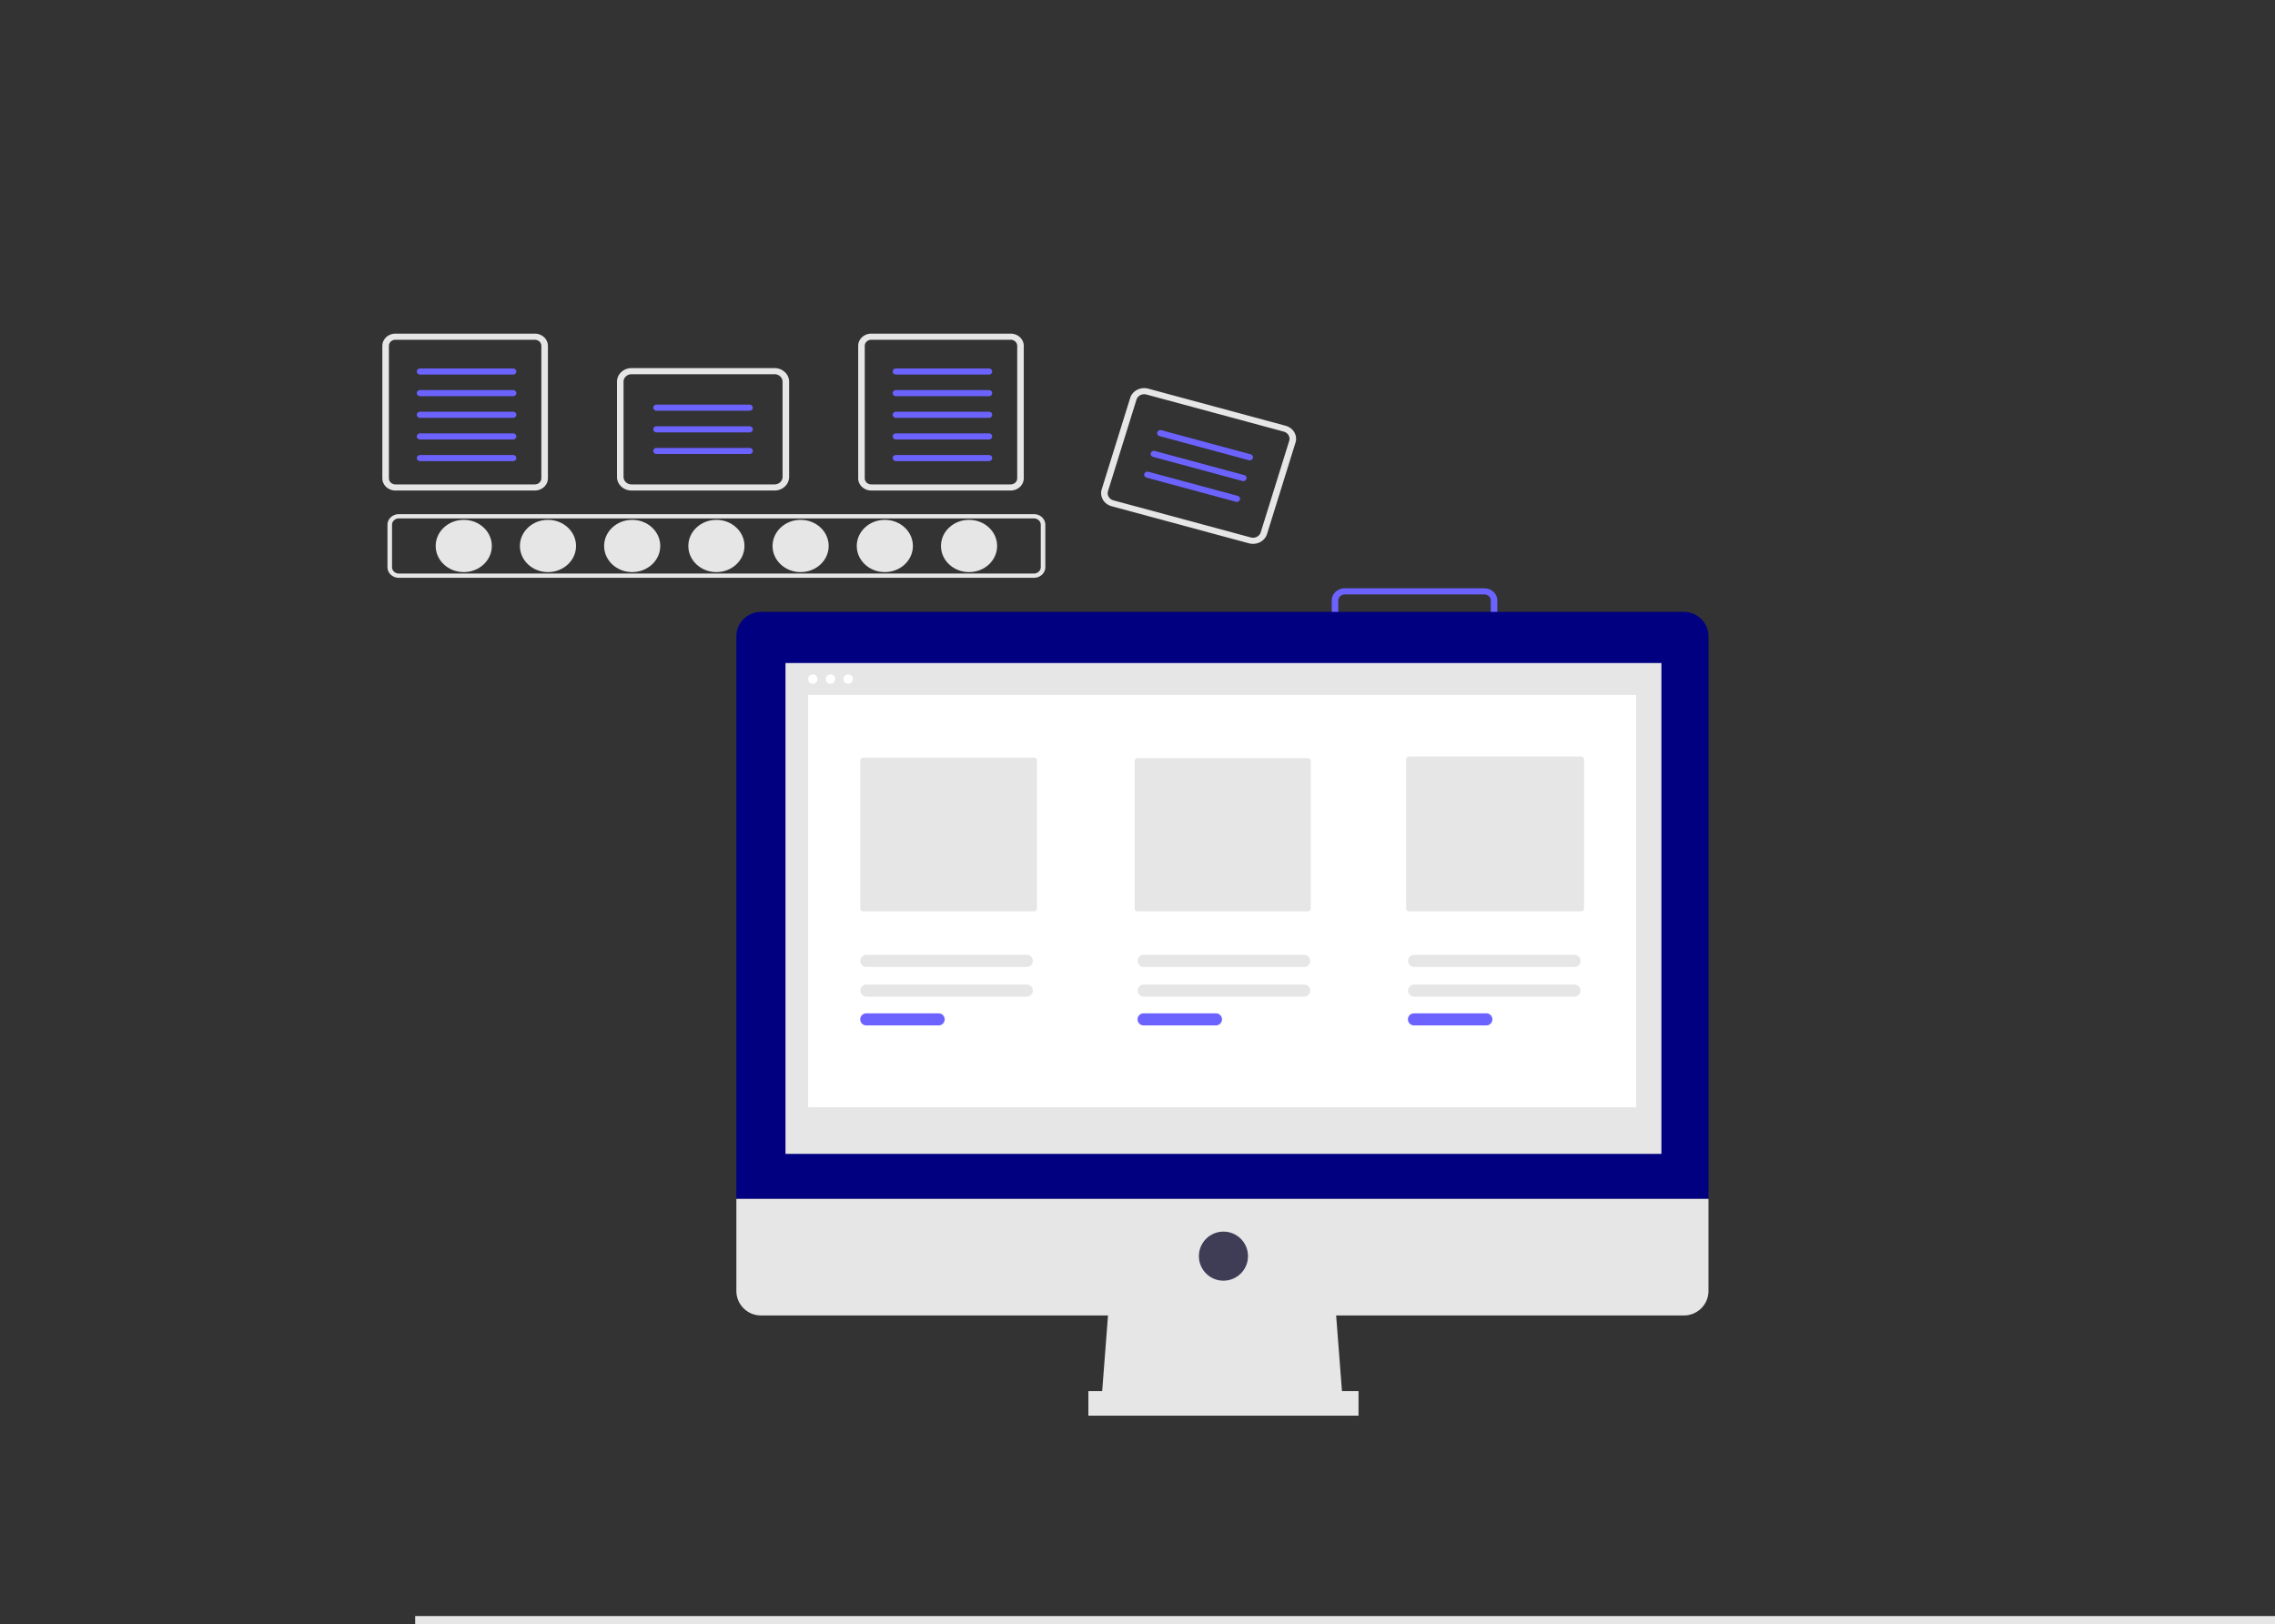 <?xml version="1.0" encoding="UTF-8" standalone="no"?>
<svg
   xmlns:dc="http://purl.org/dc/elements/1.1/"
   xmlns:cc="http://creativecommons.org/ns#"
   xmlns:rdf="http://www.w3.org/1999/02/22-rdf-syntax-ns#"
   xmlns:svg="http://www.w3.org/2000/svg"
   xmlns="http://www.w3.org/2000/svg"
   xmlns:sodipodi="http://sodipodi.sourceforge.net/DTD/sodipodi-0.dtd"
   xmlns:inkscape="http://www.inkscape.org/namespaces/inkscape"
   data-name="Layer 1"
   width="855.418"
   height="610.775"
   viewBox="0 0 855.418 610.775"
   version="1.1"
   id="svg116"
   sodipodi:docname="undraw_data_processing_yrrv.svg"
   inkscape:version="1.0.2 (e86c870879, 2021-01-15, custom)">
  <rect x="0" y="0" width="855.418" height="610.775" fill="#333333" stroke="none"/>
  <defs
     id="defs120" />
  <sodipodi:namedview
     pagecolor="#ffffff"
     bordercolor="#666666"
     borderopacity="1"
     objecttolerance="10"
     gridtolerance="10"
     guidetolerance="10"
     inkscape:pageopacity="0"
     inkscape:pageshadow="2"
     inkscape:window-width="1920"
     inkscape:window-height="1014"
     id="namedview118"
     showgrid="false"
     inkscape:zoom="1.2033885"
     inkscape:cx="427.7092"
     inkscape:cy="305.00957"
     inkscape:window-x="-8"
     inkscape:window-y="-8"
     inkscape:window-maximized="1"
     inkscape:current-layer="svg116" />
  <ellipse
     cx="174.376"
     cy="205.335"
     fill="#e6e6e6"
     id="circle2"
     rx="10.555"
     ry="9.83"
     style="stroke-width:0.747" />
  <ellipse
     cx="206.042"
     cy="205.335"
     fill="#e6e6e6"
     id="circle4"
     rx="10.555"
     ry="9.83"
     style="stroke-width:0.747" />
  <ellipse
     cx="237.707"
     cy="205.335"
     fill="#e6e6e6"
     id="circle6"
     rx="10.555"
     ry="9.83"
     style="stroke-width:0.747" />
  <ellipse
     cx="269.372"
     cy="205.335"
     fill="#e6e6e6"
     id="circle8"
     rx="10.555"
     ry="9.83"
     style="stroke-width:0.747" />
  <ellipse
     cx="301.038"
     cy="205.335"
     fill="#e6e6e6"
     id="circle10"
     rx="10.555"
     ry="9.83"
     style="stroke-width:0.747" />
  <ellipse
     cx="332.703"
     cy="205.335"
     fill="#e6e6e6"
     id="circle12"
     rx="10.555"
     ry="9.83"
     style="stroke-width:0.747" />
  <ellipse
     cx="364.369"
     cy="205.335"
     fill="#e6e6e6"
     id="circle14"
     rx="10.555"
     ry="9.83"
     style="stroke-width:0.747" />
  <path
     d="M 388.759,217.306 H 149.985 a 4.3,4.005 0 0 1 -4.295,-4 v -15.941 a 4.3,4.005 0 0 1 4.295,-4 h 238.774 a 4.3,4.005 0 0 1 4.295,4 v 15.941 a 4.3,4.005 0 0 1 -4.295,4 z M 149.985,194.964 a 2.58,2.403 0 0 0 -2.577,2.4 v 15.941 a 2.58,2.403 0 0 0 2.577,2.4 h 238.774 a 2.58,2.403 0 0 0 2.577,-2.4 v -15.941 a 2.58,2.403 0 0 0 -2.577,-2.4 z"
     fill="#e6e6e6"
     id="path16"
     style="stroke-width:0.747" />
  <path
     d="m 201.084,127.778 a 2.471,2.301 0 0 1 2.468,2.298 v 49.808 a 2.471,2.301 0 0 1 -2.468,2.298 h -52.388 a 2.471,2.301 0 0 1 -2.468,-2.298 v -49.808 a 2.471,2.301 0 0 1 2.468,-2.298 h 52.388 m 0,-2.299 h -52.388 a 4.936,4.597 0 0 0 -4.936,4.597 v 49.808 a 4.936,4.597 0 0 0 4.936,4.597 h 52.388 a 4.936,4.597 0 0 0 4.936,-4.597 v -49.808 a 4.936,4.597 0 0 0 -4.936,-4.597 z"
     fill="#e6e6e6"
     id="path18"
     style="stroke-width:0.747" />
  <path
     d="m 192.913,140.87 h -34.953 a 1.234,1.149 0 1 1 0,-2.298 h 34.953 a 1.234,1.149 0 1 1 0,2.298 z"
     fill="#6c63ff"
     id="path20"
     style="stroke-width:0.747" />
  <path
     d="m 192.913,149.008 h -34.953 a 1.234,1.149 0 1 1 0,-2.298 h 34.953 a 1.234,1.149 0 1 1 0,2.298 z"
     fill="#6c63ff"
     id="path22"
     style="stroke-width:0.747" />
  <path
     d="m 192.913,157.146 h -34.953 a 1.234,1.149 0 1 1 0,-2.298 h 34.953 a 1.234,1.149 0 1 1 0,2.298 z"
     fill="#6c63ff"
     id="path24"
     style="stroke-width:0.747" />
  <path
     d="m 192.913,165.285 h -34.953 a 1.234,1.149 0 1 1 0,-2.298 h 34.953 a 1.234,1.149 0 1 1 0,2.298 z"
     fill="#6c63ff"
     id="path26"
     style="stroke-width:0.747" />
  <path
     d="m 192.913,173.423 h -34.953 a 1.234,1.149 0 1 1 0,-2.299 h 34.953 a 1.234,1.149 0 0 1 0,2.299 z"
     fill="#6c63ff"
     id="path28"
     style="stroke-width:0.747" />
  <path
     d="m 380.012,127.778 a 2.471,2.301 0 0 1 2.468,2.298 v 49.808 a 2.471,2.301 0 0 1 -2.468,2.298 h -52.388 a 2.471,2.301 0 0 1 -2.468,-2.298 v -49.808 a 2.471,2.301 0 0 1 2.468,-2.298 h 52.388 m 0,-2.299 h -52.388 a 4.936,4.597 0 0 0 -4.936,4.597 v 49.808 a 4.936,4.597 0 0 0 4.936,4.597 h 52.388 a 4.936,4.597 0 0 0 4.936,-4.597 v -49.808 a 4.936,4.597 0 0 0 -4.936,-4.597 z"
     fill="#e6e6e6"
     id="path30"
     style="stroke-width:0.747" />
  <path
     d="M 371.84,140.87 H 336.888 a 1.234,1.149 0 1 1 0,-2.298 h 34.953 a 1.234,1.149 0 0 1 0,2.298 z"
     fill="#6c63ff"
     id="path32"
     style="stroke-width:0.747" />
  <path
     d="M 371.84,149.008 H 336.888 a 1.234,1.149 0 1 1 0,-2.298 h 34.953 a 1.234,1.149 0 0 1 0,2.298 z"
     fill="#6c63ff"
     id="path34"
     style="stroke-width:0.747" />
  <path
     d="M 371.84,157.146 H 336.888 a 1.234,1.149 0 1 1 0,-2.298 h 34.953 a 1.234,1.149 0 0 1 0,2.298 z"
     fill="#6c63ff"
     id="path36"
     style="stroke-width:0.747" />
  <path
     d="M 371.84,165.285 H 336.888 a 1.234,1.149 0 1 1 0,-2.298 h 34.953 a 1.234,1.149 0 0 1 0,2.298 z"
     fill="#6c63ff"
     id="path38"
     style="stroke-width:0.747" />
  <path
     d="M 371.84,173.423 H 336.888 a 1.234,1.149 0 1 1 0,-2.299 h 34.953 a 1.234,1.149 0 0 1 0,2.299 z"
     fill="#6c63ff"
     id="path40"
     style="stroke-width:0.747" />
  <path
     d="m 558.07,223.547 a 2.471,2.301 0 0 1 2.468,2.298 v 49.808 a 2.471,2.301 0 0 1 -2.468,2.298 h -52.388 a 2.471,2.301 0 0 1 -2.468,-2.298 V 225.845 a 2.471,2.301 0 0 1 2.468,-2.298 h 52.388 m 0,-2.298 h -52.388 a 4.936,4.597 0 0 0 -4.936,4.597 v 49.808 a 4.936,4.597 0 0 0 4.936,4.597 h 52.388 a 4.936,4.597 0 0 0 4.936,-4.597 v -49.808 a 4.936,4.597 0 0 0 -4.936,-4.597 z"
     fill="#6c63ff"
     id="path42"
     style="stroke-width:0.747" />
  <path
     d="M 549.899,236.639 H 514.946 a 1.234,1.149 0 1 1 0,-2.298 h 34.953 a 1.234,1.149 0 0 1 0,2.298 z"
     fill="#6c63ff"
     id="path44"
     style="stroke-width:0.747" />
  <path
     d="M 549.899,244.778 H 514.946 a 1.234,1.149 0 0 1 0,-2.299 h 34.953 a 1.234,1.149 0 0 1 0,2.299 z"
     fill="#6c63ff"
     id="path46"
     style="stroke-width:0.747" />
  <path
     d="M 549.899,252.915 H 514.946 a 1.234,1.149 0 1 1 0,-2.298 h 34.953 a 1.234,1.149 0 0 1 0,2.298 z"
     fill="#6c63ff"
     id="path48"
     style="stroke-width:0.747" />
  <path
     d="M 549.899,261.054 H 514.946 a 1.234,1.149 0 1 1 0,-2.298 h 34.953 a 1.234,1.149 0 0 1 0,2.298 z"
     fill="#6c63ff"
     id="path50"
     style="stroke-width:0.747" />
  <path
     d="M 549.899,269.192 H 514.946 a 1.234,1.149 0 1 1 0,-2.298 h 34.953 a 1.234,1.149 0 0 1 0,2.298 z"
     fill="#6c63ff"
     id="path52"
     style="stroke-width:0.747" />
  <path
     d="m 291.234,184.481 h -53.76 a 5.49,5.113 0 0 1 -5.484,-5.107 V 143.547 a 5.49,5.113 0 0 1 5.484,-5.108 h 53.76 a 5.49,5.113 0 0 1 5.484,5.108 v 35.827 a 5.49,5.113 0 0 1 -5.484,5.107 z m -53.76,-43.743 a 3.019,2.812 0 0 0 -3.016,2.809 v 35.827 a 3.019,2.812 0 0 0 3.016,2.809 h 53.76 a 3.019,2.812 0 0 0 3.016,-2.809 V 143.547 a 3.02,2.813 0 0 0 -3.016,-2.809 z"
     fill="#e6e6e6"
     id="path54"
     style="stroke-width:0.747" />
  <path
     d="m 281.831,154.471 h -34.953 a 1.234,1.149 0 0 1 0,-2.298 h 34.953 a 1.234,1.149 0 1 1 0,2.298 z"
     fill="#6c63ff"
     id="path56"
     style="stroke-width:0.747" />
  <path
     d="m 281.831,162.61 h -34.953 a 1.234,1.149 0 0 1 0,-2.298 h 34.953 a 1.234,1.149 0 1 1 0,2.298 z"
     fill="#6c63ff"
     id="path58"
     style="stroke-width:0.747" />
  <path
     d="m 281.831,170.748 h -34.953 a 1.234,1.149 0 0 1 0,-2.298 h 34.953 a 1.234,1.149 0 1 1 0,2.298 z"
     fill="#6c63ff"
     id="path60"
     style="stroke-width:0.747" />
  <path
     d="m 469.617,204.334 -51.632,-13.945 a 5.49,5.113 0 0 1 -3.739,-6.327 L 424.959,149.652 a 5.49,5.113 0 0 1 6.794,-3.483 l 51.632,13.945 a 5.49,5.113 0 0 1 3.74,6.328 l -10.714,34.409 a 5.49,5.113 0 0 1 -6.795,3.482 z m -38.551,-55.957 a 3.019,2.812 0 0 0 -3.736,1.916 l -10.714,34.409 a 3.019,2.812 0 0 0 2.056,3.48 l 51.632,13.945 a 3.019,2.812 0 0 0 3.737,-1.915 l 10.714,-34.409 a 3.02,2.813 0 0 0 -2.057,-3.48 z"
     fill="#e6e6e6"
     id="path62"
     style="stroke-width:0.747" />
  <path
     d="m 469.56,173.072 -33.57,-9.067 a 1.234,1.149 0 0 1 0.687,-2.208 l 33.57,9.067 a 1.234,1.149 0 1 1 -0.687,2.208 z"
     fill="#6c63ff"
     id="path64"
     style="stroke-width:0.747" />
  <path
     d="m 467.126,180.889 -33.57,-9.067 a 1.234,1.149 0 1 1 0.687,-2.208 l 33.57,9.067 a 1.234,1.149 0 0 1 -0.687,2.208 z"
     fill="#6c63ff"
     id="path66"
     style="stroke-width:0.747" />
  <path
     d="m 464.693,188.705 -33.57,-9.067 a 1.234,1.149 0 0 1 0.687,-2.208 l 33.57,9.067 a 1.234,1.149 0 0 1 -0.687,2.208 z"
     fill="#6c63ff"
     id="path68"
     style="stroke-width:0.747" />
  <rect
     x="156.106"
     y="607.775"
     width="699.312"
     height="3"
     fill="#e6e6e6"
     id="rect70" />
  <polygon
     points="558.285,552.973 562.14,603.085 448.421,603.085 452.276,552.973 "
     fill="#e6e6e6"
     id="polygon72"
     transform="matrix(0.799,0,0,0.798,55.791,46.453)" />
  <rect
     x="409.238"
     y="523.187"
     width="101.578"
     height="9.23"
     fill="#e6e6e6"
     id="rect74"
     style="stroke-width:0.798" />
  <path
     d="M 633.171,230.128 H 286.114 a 9.234,9.23 0 0 0 -9.234,9.23 v 0 211.526 H 642.405 V 239.358 a 9.234,9.23 0 0 0 -9.234,-9.23 z"
     fill="#3f3d56"
     id="path76"
     style="stroke-width:0.798;fill:#000080" />
  <path
     d="m 276.88,450.884 v 34.613 a 9.234,9.23 0 0 0 9.234,9.23 h 347.057 a 9.234,9.23 0 0 0 9.234,-9.23 v 0 -34.613 z"
     fill="#e6e6e6"
     id="path78"
     style="stroke-width:0.798" />
  <rect
     x="295.348"
     y="249.357"
     width="329.357"
     height="184.604"
     fill="#e6e6e6"
     id="rect80"
     style="stroke-width:0.798" />
  <ellipse
     cx="460.027"
     cy="472.421"
     fill="#3f3d56"
     id="circle82"
     rx="9.234"
     ry="9.23"
     style="stroke-width:0.798" />
  <ellipse
     cx="305.618"
     cy="255.403"
     fill="#ffffff"
     id="circle84"
     rx="1.752"
     ry="1.752"
     style="stroke-width:0.798" />
  <ellipse
     cx="312.27"
     cy="255.403"
     fill="#ffffff"
     id="circle86"
     rx="1.752"
     ry="1.752"
     style="stroke-width:0.798" />
  <ellipse
     cx="318.921"
     cy="255.403"
     fill="#ffffff"
     id="circle88"
     rx="1.752"
     ry="1.752"
     style="stroke-width:0.798" />
  <rect
     x="303.865"
     y="261.355"
     width="311.348"
     height="155.037"
     fill="#ffffff"
     id="rect90"
     style="stroke-width:0.798" />
  <path
     d="m 324.562,284.937 a 1.102,1.101 0 0 0 -1.101,1.1 v 55.611 a 1.102,1.101 0 0 0 1.101,1.1 h 64.251 a 1.102,1.101 0 0 0 1.101,-1.1 v -55.611 a 1.102,1.101 0 0 0 -1.101,-1.1 z"
     fill="#e6e6e6"
     id="path92"
     style="stroke-width:0.798" />
  <path
     d="m 427.725,285.116 a 1.102,1.101 0 0 0 -1.101,1.1 v 55.432 a 1.102,1.101 0 0 0 1.101,1.1 h 64.046 a 1.102,1.101 0 0 0 1.1,-1.1 v -55.432 a 1.102,1.101 0 0 0 -1.1,-1.1 z"
     fill="#e6e6e6"
     id="path94"
     style="stroke-width:0.798" />
  <path
     d="m 529.805,284.535 a 1.102,1.101 0 0 0 -1.1,1.1 v 56.014 a 1.102,1.101 0 0 0 1.1,1.1 h 64.712 a 1.102,1.101 0 0 0 1.1,-1.1 v -56.014 a 1.102,1.101 0 0 0 -1.1,-1.1 z"
     fill="#e6e6e6"
     id="path96"
     style="stroke-width:0.798" />
  <path
     d="m 325.736,370.276 a 2.276,2.275 0 0 0 0,4.549 h 60.408 a 2.276,2.275 0 0 0 0,-4.549 z"
     fill="#e6e6e6"
     id="path98"
     style="stroke-width:0.798" />
  <path
     d="m 325.736,381.096 a 2.276,2.275 0 0 0 0,4.55 h 27.199 a 2.276,2.275 0 0 0 0,-4.55 z"
     fill="#6c63ff"
     id="path100"
     style="stroke-width:0.798" />
  <path
     d="m 430.008,370.276 a 2.276,2.275 0 0 0 0,4.549 h 60.408 a 2.276,2.275 0 0 0 0,-4.549 z"
     fill="#e6e6e6"
     id="path102"
     style="stroke-width:0.798" />
  <path
     d="m 430.008,381.096 a 2.276,2.275 0 0 0 0,4.55 h 27.199 a 2.276,2.275 0 0 0 0,-4.55 z"
     fill="#6c63ff"
     id="path104"
     style="stroke-width:0.798" />
  <path
     d="m 531.673,370.276 a 2.276,2.275 0 0 0 0,4.549 h 60.408 a 2.276,2.275 0 0 0 0,-4.549 z"
     fill="#e6e6e6"
     id="path106"
     style="stroke-width:0.798" />
  <path
     d="m 325.736,359.102 a 2.276,2.275 0 0 0 0,4.549 h 60.408 a 2.276,2.275 0 0 0 0,-4.549 z"
     fill="#e6e6e6"
     id="path108"
     style="stroke-width:0.798" />
  <path
     d="m 430.008,359.102 a 2.276,2.275 0 0 0 0,4.549 h 60.408 a 2.276,2.275 0 0 0 0,-4.549 z"
     fill="#e6e6e6"
     id="path110"
     style="stroke-width:0.798" />
  <path
     d="m 531.673,359.102 a 2.276,2.275 0 0 0 0,4.549 h 60.408 a 2.276,2.275 0 0 0 0,-4.549 z"
     fill="#e6e6e6"
     id="path112"
     style="stroke-width:0.798" />
  <path
     d="m 531.673,381.096 a 2.276,2.275 0 0 0 0,4.55 h 27.198 a 2.276,2.275 0 0 0 0,-4.55 z"
     fill="#6c63ff"
     id="path114"
     style="stroke-width:0.798" />
</svg>
